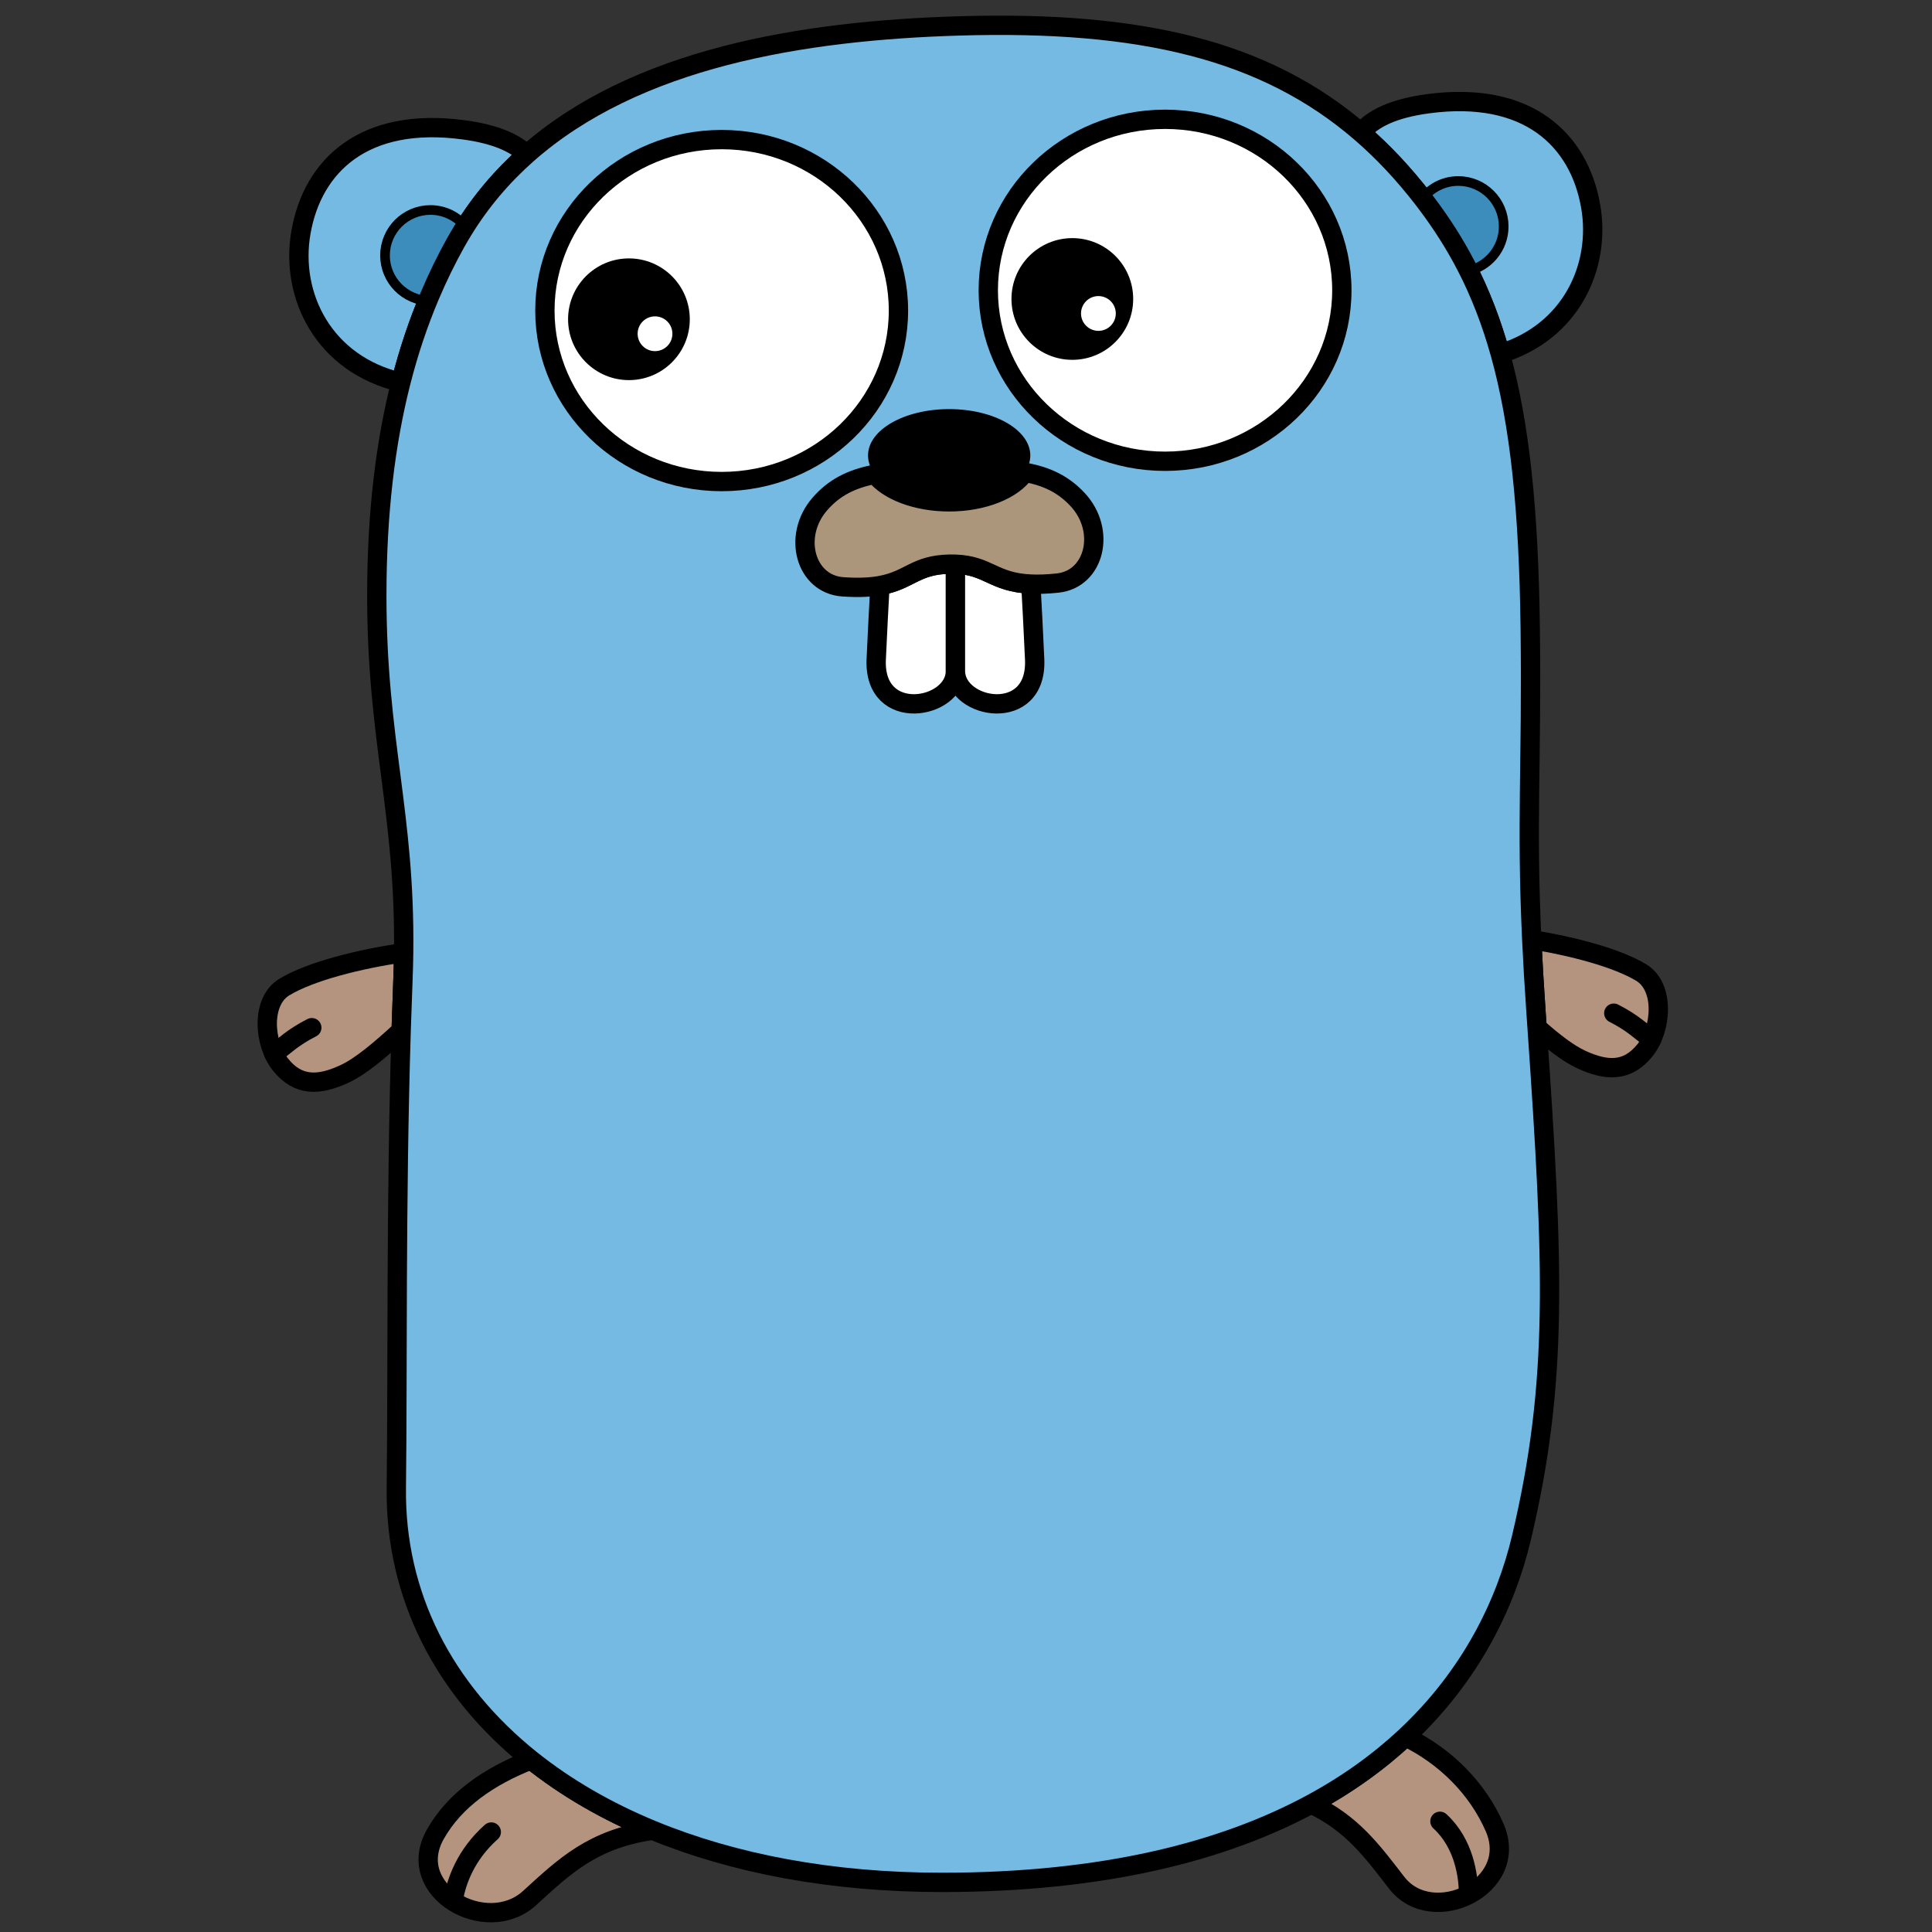 <?xml version="1.0" encoding="UTF-8"?>
<!-- Generated by Pixelmator Pro 3.3.11 -->
<svg width="600" height="600" viewBox="0 0 600 600" xmlns="http://www.w3.org/2000/svg">
    <rect x="0" y="0" width="600" height="600" fill="#333333" stroke="none"/>
    <g id="gopher01c">
        <path id="Path" fill="#b4947f" stroke="#000000" stroke-width="6" stroke-linecap="round" stroke-linejoin="round" d="M 125.352 295.866 C 111.974 297.742 96.394 301.62 88.286 306.55 C 80.949 311.013 81.912 324.15 87.132 330.649 C 92.641 337.511 99.106 337.144 106.911 333.554 C 112.034 331.197 118.204 325.945 124.578 320.062 C 124.738 314.936 124.917 309.806 125.121 304.687 C 125.242 301.648 125.317 298.712 125.352 295.866 Z"/>
        <path id="path1" fill="#b4947f" stroke="#000000" stroke-width="6" stroke-linecap="round" stroke-linejoin="round" d="M 509.717 302.05 C 502.217 297.49 488.328 293.833 475.699 291.824 C 476.015 298.64 476.45 306.134 477.038 314.587 C 477.144 316.114 477.249 317.62 477.351 319.116 C 482.31 323.495 487.031 327.184 491.091 329.053 C 498.898 332.644 505.361 333.011 510.87 326.149 C 516.091 319.65 517.055 306.511 509.717 302.05 Z"/>
        <path id="path2" fill="#b4947f" stroke="#000000" stroke-width="6" stroke-linecap="round" stroke-linejoin="round" d="M 135.17 569.699 C 125.316 587.22 151.07 601.65 164.42 589.5 C 175.328 579.572 183.938 571.152 202.676 568.402 C 188.326 562.496 175.676 555.121 164.924 546.531 C 151.807 551.66 141.188 559.001 135.17 569.699 Z"/>
        <path id="path3" fill="#b4947f" stroke="#000000" stroke-width="6" stroke-linecap="round" stroke-linejoin="round" d="M 433.745 584.701 C 444.782 598.984 472.205 586.013 464.188 567.58 C 458.921 555.469 448.97 545.424 436.511 539.385 C 428.353 547.003 418.662 554.074 407.203 560.252 C 419.883 566.257 426.096 574.801 433.745 584.701 Z"/>
        <path id="path4" fill="none" stroke="#000000" stroke-width="6" stroke-linecap="round" stroke-linejoin="round" d="M 85.048 327.251 C 88.381 324.854 90.736 322.26 96.832 319.154"/>
        <path id="path5" fill="none" stroke="#000000" stroke-width="6" stroke-linecap="round" stroke-linejoin="round" d="M 512.955 322.751 C 509.622 320.354 507.267 317.76 501.172 314.654"/>
        <path id="path6" fill="none" stroke="#000000" stroke-width="6" stroke-linecap="round" stroke-linejoin="round" d="M 140.871 589.425 C 141.771 584.474 144.471 576.15 152.571 568.949"/>
        <path id="path7" fill="none" stroke="#000000" stroke-width="6" stroke-linecap="round" stroke-linejoin="round" d="M 456.05 587.816 C 456.024 582.785 454.746 572.55 447.184 565.621"/>
        <path id="path8" fill="#74bae2" stroke="#000000" stroke-width="6" stroke-linecap="round" stroke-linejoin="round" d="M 121.071 79.332 C 121.071 72.363 126.712 66.714 133.671 66.714 C 137.752 66.714 141.368 68.665 143.671 71.678 C 149.24 62.567 155.954 54.708 163.584 47.949 C 159.804 44.291 153.662 41.619 144.021 40.324 C 112.971 36.15 97.104 51.49 93.479 72.049 C 89.981 91.887 100.65 113.192 124.483 118.731 C 126.943 109.046 129.957 100.162 133.433 91.938 C 126.585 91.809 121.071 86.22 121.071 79.332 Z"/>
        <path id="path9" fill="#3c8cbc" stroke="none" d="M 133.671 66.714 C 126.712 66.714 121.071 72.363 121.071 79.332 C 121.071 86.22 126.585 91.809 133.433 91.937 C 135.912 86.071 138.624 80.538 141.545 75.299 C 142.232 74.068 142.945 72.865 143.671 71.677 C 141.368 68.665 137.751 66.714 133.671 66.714 Z"/>
        <path id="path10" fill="#74bae2" stroke="#000000" stroke-width="6" stroke-linecap="round" stroke-linejoin="round" d="M 493.979 63.949 C 490.354 43.389 474.487 28.05 443.438 32.224 C 432.673 33.671 426.272 36.834 422.649 41.169 C 429.516 47.099 435.906 53.914 441.921 61.687 C 442.213 62.064 442.491 62.445 442.778 62.823 C 445.074 59.728 448.741 57.714 452.886 57.714 C 459.845 57.714 465.486 63.363 465.486 70.332 C 465.486 76.441 461.151 81.534 455.393 82.698 C 459.67 90.981 463.138 99.897 465.914 109.84 C 487.677 103.289 497.33 82.95 493.979 63.949 Z"/>
        <path id="path11" fill="#3c8cbc" stroke="none" d="M 465.486 70.332 C 465.486 63.363 459.845 57.714 452.886 57.714 C 448.74 57.714 445.074 59.728 442.778 62.823 C 447.593 69.168 451.785 75.709 455.393 82.698 C 461.151 81.534 465.486 76.441 465.486 70.332 Z"/>
        <path id="path12" fill="#74bae2" stroke="#000000" stroke-width="6" stroke-linecap="round" stroke-linejoin="round" d="M 442.778 62.823 C 442.491 62.445 442.213 62.064 441.921 61.687 C 435.905 53.914 429.516 47.099 422.649 41.169 C 392.852 15.441 354.067 6.379 297.921 8.046 C 249.239 9.493 197.448 17.952 163.584 47.949 C 155.954 54.707 149.241 62.566 143.671 71.678 C 142.945 72.866 142.232 74.069 141.545 75.3 C 138.624 80.539 135.912 86.071 133.433 91.938 C 129.957 100.162 126.943 109.046 124.483 118.731 C 119.716 137.501 117.02 159.264 117.021 184.988 C 117.023 230.121 125.887 252.516 125.353 295.867 C 125.318 298.713 125.243 301.649 125.122 304.688 C 124.918 309.807 124.739 314.937 124.579 320.063 C 122.926 373.17 123.517 425.925 123.08 462.099 C 122.679 495.303 137.726 524.803 164.925 546.532 C 175.677 555.122 188.327 562.497 202.677 568.403 C 227.79 578.74 258.095 584.589 292.521 584.589 C 342.786 584.589 379.977 574.937 407.205 560.253 C 418.664 554.075 428.354 547.004 436.513 539.386 C 456.872 520.378 467.683 497.964 472.522 477.49 C 483.992 428.967 482.488 393.41 477.353 319.119 C 477.25 317.623 477.146 316.117 477.04 314.59 C 476.452 306.137 476.018 298.643 475.701 291.827 C 473.968 254.484 475.765 237.51 475.222 194.89 C 474.759 158.619 472.027 131.729 465.916 109.843 C 463.14 99.901 459.672 90.985 455.395 82.701 C 451.785 75.709 447.594 69.167 442.778 62.823 Z"/>
        <path id="path13" fill="#ffffff" stroke="#000000" stroke-width="6" stroke-linecap="round" stroke-linejoin="round" d="M 279.021 96.45 C 279.021 125.776 254.441 149.55 224.121 149.55 C 193.801 149.55 169.221 125.776 169.221 96.45 C 169.221 67.124 193.801 43.35 224.121 43.35 C 254.441 43.35 279.021 67.124 279.021 96.45 Z"/>
        <path id="path14" fill="#000000" stroke="none" d="M 214.221 99.149 C 214.221 109.587 205.759 118.049 195.321 118.049 C 184.883 118.049 176.421 109.587 176.421 99.149 C 176.421 88.711 184.883 80.249 195.321 80.249 C 205.759 80.249 214.221 88.711 214.221 99.149 Z"/>
        <path id="path15" fill="#ffffff" stroke="none" d="M 208.821 103.649 C 208.821 106.631 206.403 109.049 203.421 109.049 C 200.439 109.049 198.021 106.631 198.021 103.649 C 198.021 100.667 200.439 98.249 203.421 98.249 C 206.403 98.249 208.821 100.667 208.821 103.649 Z"/>
        <path id="path16" fill="#ffffff" stroke="#000000" stroke-width="6" stroke-linecap="round" stroke-linejoin="round" d="M 416.721 90.149 C 416.721 119.475 392.141 143.249 361.821 143.249 C 331.501 143.249 306.921 119.475 306.921 90.149 C 306.921 60.823 331.501 37.049 361.821 37.049 C 392.141 37.049 416.721 60.823 416.721 90.149 Z"/>
        <path id="path17" fill="#000000" stroke="none" d="M 351.921 92.85 C 351.921 103.288 343.459 111.75 333.021 111.75 C 322.583 111.75 314.121 103.288 314.121 92.85 C 314.121 82.412 322.583 73.95 333.021 73.95 C 343.459 73.95 351.921 82.412 351.921 92.85 Z"/>
        <path id="path18" fill="#ffffff" stroke="none" d="M 346.521 97.35 C 346.521 100.332 344.103 102.75 341.121 102.75 C 338.139 102.75 335.721 100.332 335.721 97.35 C 335.721 94.368 338.139 91.95 341.121 91.95 C 344.103 91.95 346.521 94.368 346.521 97.35 Z"/>
        <path id="path19" fill="#ffffff" stroke="#000000" stroke-width="6" stroke-linecap="round" stroke-linejoin="round" d="M 294.968 175.198 C 284.184 175.386 282.567 180.197 273.283 181.855 C 272.955 187.582 272.538 195.421 272.12 204.751 C 271.22 224.851 296.72 220.351 296.72 208.351 C 296.72 199.222 296.72 182.637 296.72 175.219 C 296.16 175.198 295.583 175.188 294.968 175.198 Z"/>
        <path id="path20" fill="#ffffff" stroke="#000000" stroke-width="6" stroke-linecap="round" stroke-linejoin="round" d="M 296.72 208.35 C 296.72 220.35 322.22 224.85 321.32 204.75 C 320.891 195.168 320.463 187.16 320.131 181.397 C 308.442 180.864 307.016 175.584 296.72 175.218 C 296.72 182.635 296.72 199.22 296.72 208.35 Z"/>
        <path id="path21" fill="#ac967b" stroke="#000000" stroke-width="6" stroke-linecap="round" stroke-linejoin="round" d="M 334.674 155.152 C 330.32 150.467 325.153 147.914 318.249 146.681 C 314.585 152.047 305.458 155.85 294.77 155.85 C 284.492 155.85 275.658 152.332 271.736 147.29 C 264.345 148.707 258.983 151.475 254.586 156.55 C 245.959 166.509 250.149 181.441 261.742 182.245 C 266.699 182.589 270.366 182.376 273.283 181.854 C 282.567 180.196 284.184 175.385 294.968 175.197 C 295.583 175.187 296.16 175.197 296.72 175.217 C 307.015 175.583 308.441 180.863 320.131 181.396 C 322.443 181.501 325.155 181.422 328.42 181.08 C 339.979 179.873 343.645 164.804 334.674 155.152 Z"/>
        <path id="path22" fill="#000000" stroke="none" d="M 294.771 155.85 C 305.459 155.85 314.585 152.047 318.25 146.681 C 319.357 145.059 319.972 143.296 319.972 141.45 C 319.972 133.497 308.691 127.05 294.772 127.05 C 280.855 127.05 269.572 133.497 269.572 141.45 C 269.572 143.53 270.35 145.504 271.738 147.29 C 275.658 152.332 284.493 155.85 294.771 155.85 Z"/>
    </g>
</svg>
